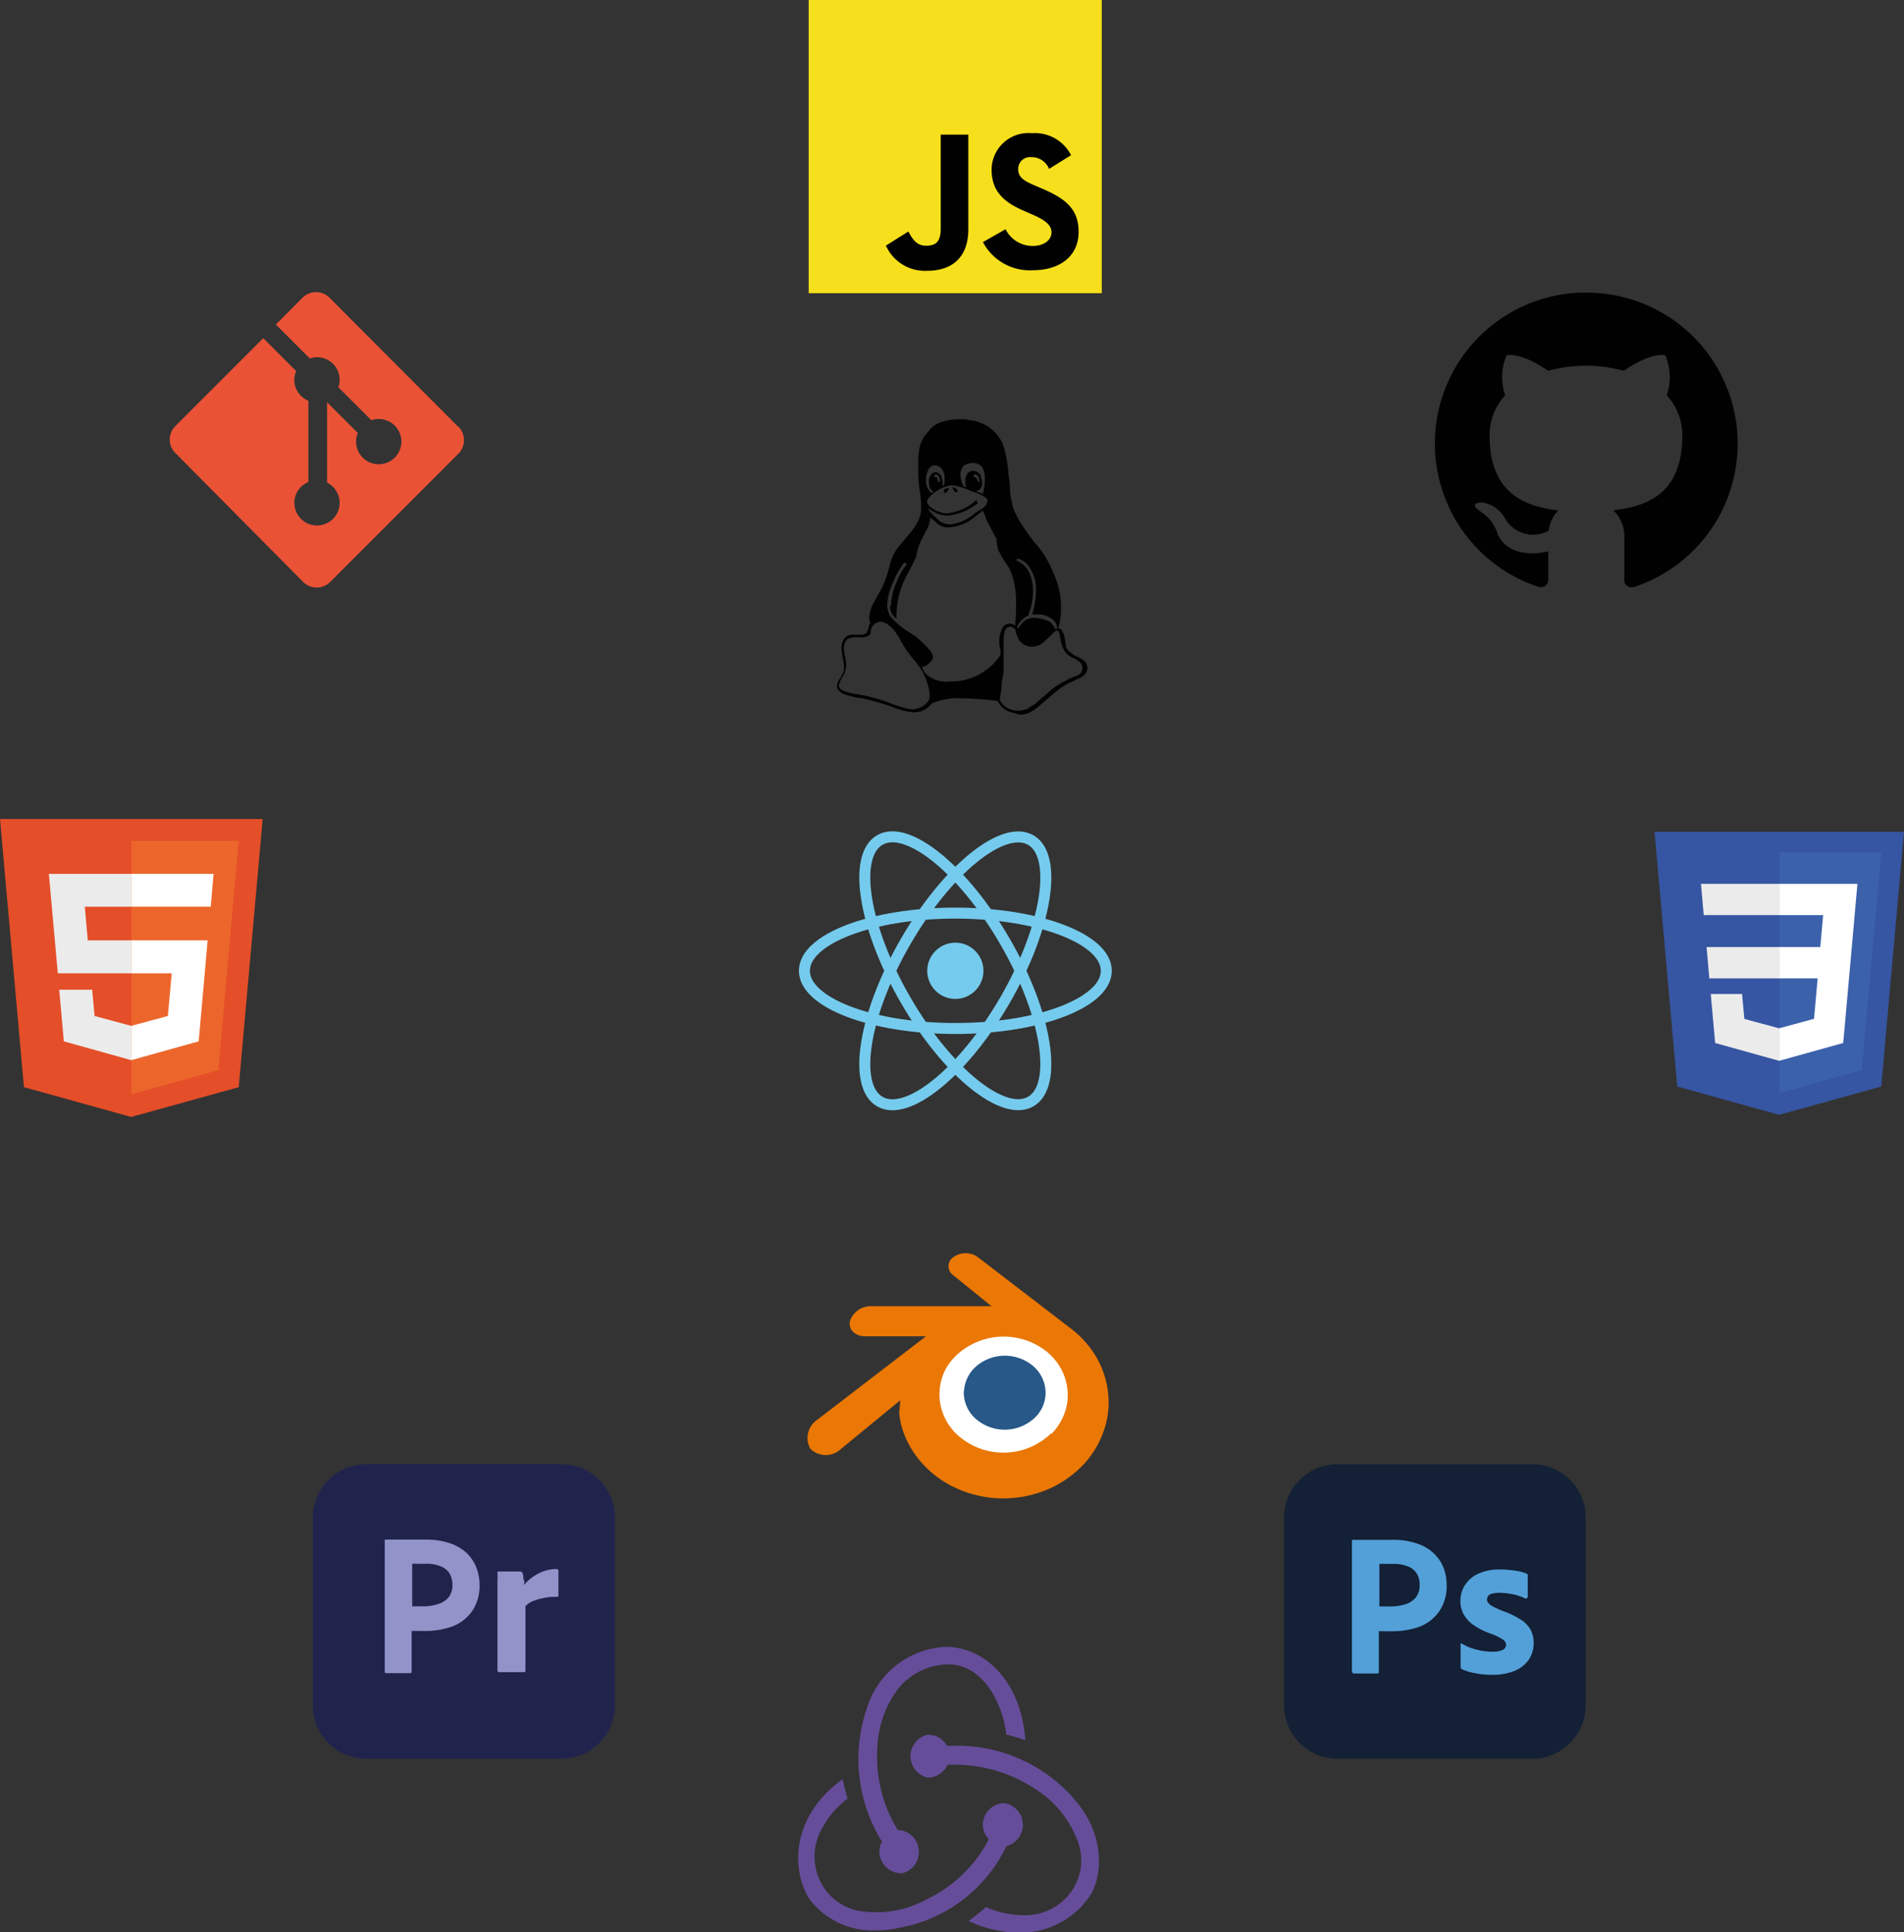 <svg id="Camada_1" data-name="Camada 1" xmlns="http://www.w3.org/2000/svg" viewBox="0 0 173.31 175.83"><rect x="0" y="0" width="173.31" height="175.83" fill="#333333" stroke="none"/><defs><style>.cls-1{fill:#132035;}.cls-2{fill:#53a0d8;}.cls-3{fill:#20244d;}.cls-4{fill:#9294c9;}.cls-5{fill:#3655a2;}.cls-6{fill:#3c61ab;}.cls-7{fill:#ebebeb;}.cls-8{fill:#fff;}.cls-9{fill:#e44e28;}.cls-10{fill:#ec662b;}.cls-11{fill:#ea5235;}.cls-12{fill:#010101;}.cls-13{fill:#275888;}.cls-14{fill:#eb7704;}.cls-15{fill:#75cbed;}.cls-16,.cls-17{fill:none;stroke:#75cbed;}.cls-18{fill:#664d9a;}.cls-19{fill:#f6df1c;}</style></defs><g id="Layer_2" data-name="Layer 2"><g id="Surfaces"><g id="Photo_Surface" data-name="Photo Surface"><g id="Outline_no_shadow" data-name="Outline no shadow"><path class="cls-1" d="M123.28,133.38H141a4.86,4.86,0,0,1,4.87,4.87v17.06a4.87,4.87,0,0,1-4.87,4.87H123.28a4.86,4.86,0,0,1-4.87-4.87V138.25A4.86,4.86,0,0,1,123.28,133.38Z" transform="translate(-1.53 -0.14)"/></g></g></g><g id="Outlined_Mnemonics_Logos" data-name="Outlined Mnemonics Logos"><g id="Ps"><path class="cls-2" d="M124.59,152.17V140.39c0-.08,0-.13.12-.13h.64l.87,0,1,0h1a6.73,6.73,0,0,1,2.36.36,3.92,3.92,0,0,1,1.53.94,3.64,3.64,0,0,1,.84,1.3,4.45,4.45,0,0,1,.26,1.49,4.07,4.07,0,0,1-.69,2.44,3.94,3.94,0,0,1-1.84,1.4,7.59,7.59,0,0,1-2.58.39h-.57a3.19,3.19,0,0,0-.49,0v3.68a.15.15,0,0,1-.13.16h-2.22C124.64,152.32,124.59,152.28,124.59,152.17Zm2.5-9.7v3.85l.45,0h.6a4.49,4.49,0,0,0,1.32-.2,2,2,0,0,0,.94-.61,1.79,1.79,0,0,0,.35-1.18,1.83,1.83,0,0,0-.26-1,1.6,1.6,0,0,0-.8-.65,3.4,3.4,0,0,0-1.35-.23h-.78a3,3,0,0,0-.47,0Z" transform="translate(-1.53 -0.14)"/><path class="cls-2" d="M140.4,145.62a4.24,4.24,0,0,0-1.1-.39,6.21,6.21,0,0,0-1.28-.15,2.66,2.66,0,0,0-.69.08.65.65,0,0,0-.36.23.69.69,0,0,0-.09.31.52.52,0,0,0,.12.3,1.34,1.34,0,0,0,.39.31c.26.14.53.26.81.38a8.1,8.1,0,0,1,1.76.83,2.67,2.67,0,0,1,.91.95,2.54,2.54,0,0,1,.26,1.18,2.69,2.69,0,0,1-.45,1.53,2.92,2.92,0,0,1-1.28,1,5.26,5.26,0,0,1-2.07.36,7.43,7.43,0,0,1-1.56-.15,4.8,4.8,0,0,1-1.17-.36.22.22,0,0,1-.12-.22v-2a.15.15,0,0,1,0-.11.11.11,0,0,1,.11,0,4.75,4.75,0,0,0,1.42.57,5.49,5.49,0,0,0,1.35.17,2.26,2.26,0,0,0,.95-.16.54.54,0,0,0,.31-.48.6.6,0,0,0-.28-.46,4.82,4.82,0,0,0-1.12-.54,7.15,7.15,0,0,1-1.63-.83,3,3,0,0,1-.87-1,2.53,2.53,0,0,1-.26-1.17,2.69,2.69,0,0,1,.39-1.38,2.86,2.86,0,0,1,1.2-1.06,4.53,4.53,0,0,1,2-.4,9.7,9.7,0,0,1,1.42.11,3.64,3.64,0,0,1,1,.26.2.2,0,0,1,.12.1.68.68,0,0,1,0,.14v1.87a.13.13,0,0,1-.06.11A.32.32,0,0,1,140.4,145.62Z" transform="translate(-1.53 -0.14)"/></g></g></g><g id="vlpa"><g id="vlpb"><g id="vlpc"><g id="vlpd"><path class="cls-3" d="M34.89,133.38H52.64a4.86,4.86,0,0,1,4.87,4.87v17.06a4.87,4.87,0,0,1-4.87,4.87H34.89A4.87,4.87,0,0,1,30,155.31V138.25A4.86,4.86,0,0,1,34.89,133.38Z" transform="translate(-1.53 -0.14)"/></g></g></g><g id="vlpe"><g id="vlpf"><path class="cls-4" d="M36.55,152.16v-11.8c0-.08,0-.12.11-.12h.64l.88,0,1,0h1a6.75,6.75,0,0,1,2.36.35,4.21,4.21,0,0,1,1.54.94,3.75,3.75,0,0,1,.83,1.31,4.18,4.18,0,0,1,.27,1.49,4.09,4.09,0,0,1-.69,2.44,3.91,3.91,0,0,1-1.84,1.39,7.36,7.36,0,0,1-2.58.39H39v3.68a.13.13,0,0,1-.12.16H36.69c-.1,0-.14-.05-.14-.15Zm2.5-9.7v3.85l.44,0h.61a4.24,4.24,0,0,0,1.32-.21,2.06,2.06,0,0,0,.94-.6,1.79,1.79,0,0,0,.35-1.18,1.92,1.92,0,0,0-.26-1,1.64,1.64,0,0,0-.8-.65,3.31,3.31,0,0,0-1.36-.23h-.77a3,3,0,0,0-.47,0Z" transform="translate(-1.53 -0.14)"/><path class="cls-4" d="M46.86,143.14h2a.25.25,0,0,1,.24.18.88.88,0,0,1,.07.29c0,.11,0,.24.06.35s0,.26,0,.41a4.19,4.19,0,0,1,1.23-1,3.5,3.5,0,0,1,1.74-.45.15.15,0,0,1,.16.13v2.28c0,.09-.06.12-.19.12a4.63,4.63,0,0,0-1.23.12,4.57,4.57,0,0,0-1,.31,1.83,1.83,0,0,0-.58.42v5.84c0,.12,0,.16-.15.16H47a.16.16,0,0,1-.19-.14v-6.39c0-.27,0-.56,0-.86s0-.59,0-.89a7,7,0,0,0,0-.78.1.1,0,0,1,.08-.12s0,0,0,0Z" transform="translate(-1.53 -0.14)"/></g></g></g><g id="g3013"><polygon id="polygon2989" class="cls-5" points="161.94 101.45 152.67 98.87 150.6 75.69 173.31 75.69 171.24 98.87 161.94 101.45"/><polygon id="polygon2991" class="cls-6" points="169.47 97.39 171.24 77.58 161.96 77.58 161.96 99.47 169.47 97.39"/><polygon id="polygon2993" class="cls-7" points="155.34 86.18 155.59 89.03 161.96 89.03 161.96 86.18 155.34 86.18"/><polygon id="polygon2995" class="cls-7" points="154.83 80.43 155.08 83.27 161.96 83.27 161.96 80.43 161.95 80.43 154.83 80.43"/><polygon id="polygon2997" class="cls-7" points="161.96 93.57 161.94 93.57 158.78 92.72 158.57 90.45 157.03 90.45 155.72 90.45 156.12 94.91 161.94 96.53 161.96 96.52 161.96 93.57"/><polygon id="polygon3005" class="cls-8" points="168.56 86.18 169.07 80.43 161.95 80.43 161.95 83.27 165.95 83.27 165.69 86.18 161.95 86.18 161.95 89.03 165.45 89.03 165.12 92.71 161.95 93.57 161.95 96.53 167.77 94.91 167.82 94.43 168.49 86.95 168.56 86.18"/></g><g id="g3054"><polygon id="polygon3028" class="cls-9" points="23.91 74.53 21.73 98.93 11.94 101.64 2.18 98.93 0 74.53 23.91 74.53"/><polygon id="polygon3030" class="cls-10" points="11.96 99.57 19.87 97.38 21.73 76.52 11.96 76.52 11.96 99.57"/><polygon id="polygon3032" class="cls-7" points="7.72 82.51 11.96 82.51 11.96 79.52 11.95 79.52 4.45 79.52 4.52 80.32 5.26 88.57 11.96 88.57 11.96 85.57 7.99 85.57 7.72 82.51"/><polygon id="polygon3034" class="cls-7" points="8.39 90.06 6.78 90.06 5.39 90.06 5.81 94.76 11.94 96.47 11.96 96.46 11.96 93.35 11.94 93.35 8.61 92.45 8.39 90.06"/><polygon id="polygon3044" class="cls-8" points="11.95 88.57 15.63 88.57 15.28 92.45 11.95 93.35 11.95 96.47 18.08 94.76 18.13 94.26 18.83 86.38 18.9 85.57 18.1 85.57 11.95 85.57 11.95 88.57"/><polygon id="polygon3046" class="cls-8" points="11.95 82.5 11.95 82.51 19.17 82.51 19.17 82.51 19.18 82.51 19.24 81.84 19.37 80.32 19.44 79.52 11.95 79.52 11.95 81.37 11.95 82.5"/></g><path class="cls-11" d="M43.26,39,31.52,27.23a1.73,1.73,0,0,0-2.45,0l-2.43,2.44,3.09,3.09a2.05,2.05,0,0,1,2.6,2.62l3,3a2.06,2.06,0,1,1-1.23,1.16L31.3,36.74v7.31a2.25,2.25,0,0,1,.54.39,2.06,2.06,0,1,1-2.91,0A2.46,2.46,0,0,1,29.6,44V36.61a2.08,2.08,0,0,1-.67-.45,2,2,0,0,1-.44-2.25l-3-3-8,8a1.73,1.73,0,0,0,0,2.45L29.13,53.1a1.74,1.74,0,0,0,2.45,0L43.26,41.42a1.74,1.74,0,0,0,0-2.45" transform="translate(-1.53 -0.14)"/><path class="cls-12" d="M145.89,26.76a13.74,13.74,0,0,0-4.34,26.78c.68.13.91-.3.91-.66V50.32c-3.83.83-4.62-1.62-4.62-1.62a3.64,3.64,0,0,0-1.53-2c-1.24-.85.1-.84.1-.84a2.88,2.88,0,0,1,2.1,1.42,2.93,2.93,0,0,0,4,1.14,2.92,2.92,0,0,1,.87-1.83c-3-.35-6.26-1.53-6.26-6.79a5.3,5.3,0,0,1,1.42-3.69,5,5,0,0,1,.13-3.64s1.16-.37,3.78,1.41a13.09,13.09,0,0,1,6.88,0c2.62-1.78,3.78-1.41,3.78-1.41a5,5,0,0,1,.13,3.64,5.32,5.32,0,0,1,1.42,3.69c0,5.27-3.22,6.43-6.28,6.77a3.28,3.28,0,0,1,1,2.55v3.77c0,.36.21.79.91.66a13.74,13.74,0,0,0-4.35-26.78Z" transform="translate(-1.53 -0.14)"/><path class="cls-12" d="M88.7,44.84a.09.09,0,0,1-.09.09h-.09c-.09,0-.09-.09-.18-.18a.31.31,0,0,1-.09-.18c0-.08,0-.08.09-.08l.18.08c.09.09.18.18.18.27M87.1,44c0-.44-.18-.71-.44-.71a.09.09,0,0,1-.09.09v.18h.26c0,.18.09.27.09.44h.18m3.11-.44c.17,0,.26.18.35.44h.18a.31.31,0,0,1-.09-.26.33.33,0,0,0-.09-.27c-.09-.09-.18-.18-.27-.18a.27.27,0,0,1-.17.09c0,.09.09.09.09.18m-2.67,1.42c-.09,0-.09,0-.09-.09a.33.33,0,0,1,.09-.27.42.42,0,0,0,.27-.08.08.08,0,0,1,.09.08c0,.09-.09.18-.27.36h-.09m-1-.09c-.36-.18-.45-.44-.45-.89a.75.75,0,0,1,.18-.62.48.48,0,0,1,.44-.26c.18,0,.27.08.45.26a2.57,2.57,0,0,1,.18.8v.18h.08v-.09c.09,0,.09-.18.09-.53a1.36,1.36,0,0,0-.17-.8.8.8,0,0,0-.71-.45.65.65,0,0,0-.62.45A2,2,0,0,0,85.82,44,1.48,1.48,0,0,0,86.3,45c.09-.09.18-.09.27-.18M97.66,57.35c.09,0,.09,0,.09-.11a1,1,0,0,0-.36-.69,2.18,2.18,0,0,0-1.24-.5H96l-.17,0-.36,0a7,7,0,0,0,.36-2.2,3.47,3.47,0,0,0-.54-2,1.76,1.76,0,0,0-1.15-.88c-.09.08-.09.08-.09.17a2.24,2.24,0,0,1,1.15,1.07,4.16,4.16,0,0,1,.36,1.77,6.31,6.31,0,0,1-.44,2.18,2,2,0,0,0-1,1c0,.08,0,.13.09.13a1.06,1.06,0,0,0,.18-.23c.17-.16.26-.31.44-.46a1.33,1.33,0,0,1,.71-.23,2.87,2.87,0,0,1,1.15.19,1,1,0,0,1,.62.38c.09.13.18.26.27.37a.2.2,0,0,0,.09.17M89.5,44.49a.67.67,0,0,1-.09-.45,1.25,1.25,0,0,1,.17-.8.8.8,0,0,1,.54-.26.9.9,0,0,1,.62.35,2.12,2.12,0,0,1,.18.71.71.71,0,0,1-.54.8.31.31,0,0,0,.18.09c.18,0,.27.09.44.18a7.91,7.91,0,0,0,.18-1.33,2.1,2.1,0,0,0-.26-1.16,1.17,1.17,0,0,0-.89-.35,1.49,1.49,0,0,0-.8.26,1.19,1.19,0,0,0-.27.71,2.45,2.45,0,0,0,.27,1.16c.09,0,.18.09.27.09m1.06,1.41a5.19,5.19,0,0,1-2.75,1.16A2.82,2.82,0,0,1,86,46.35a1.59,1.59,0,0,0,.26.44l.53.53a1.75,1.75,0,0,0,1.25.54,4.22,4.22,0,0,0,2.21-1l.8-.53a.91.91,0,0,0,.36-.62c0-.09,0-.18-.09-.18-.09-.18-.53-.44-1.42-.71a5.28,5.28,0,0,0-1.78-.53,3.39,3.39,0,0,0-1.33.53c-.53.35-.88.71-.88,1.06a1,1,0,0,1,.17.27,2.62,2.62,0,0,0,1.6.71,4.76,4.76,0,0,0,2.75-1.24v.18a.08.08,0,0,1,.09.08m2,17.93a1.84,1.84,0,0,0,1.69,1,1.67,1.67,0,0,0,.53-.08,1.06,1.06,0,0,0,.44-.17l.27-.19c.18-.06.18-.11.27-.15l1.5-1.31a5.89,5.89,0,0,1,1.16-.74,6.39,6.39,0,0,1,.89-.44,1.52,1.52,0,0,0,.62-.32.89.89,0,0,0,.17-.51.8.8,0,0,0-.35-.6,1.92,1.92,0,0,0-.53-.3,1.88,1.88,0,0,1-.62-.44,2.37,2.37,0,0,1-.45-1l-.09-.51a2.84,2.84,0,0,0-.17-.52s0,0-.09,0a.5.5,0,0,0-.36.23c-.18.15-.35.32-.53.49s-.36.34-.53.49a1.65,1.65,0,0,1-.71.23,1.4,1.4,0,0,1-1.33-.57,3.32,3.32,0,0,1-.36-1c-.18-.15-.27-.23-.44-.23-.45,0-.62.46-.62,1.39v2.76a2.82,2.82,0,0,0-.09.54,3,3,0,0,0-.09.94l-.18,1v0m-12.87-.47a14.62,14.62,0,0,1,2.85.77,9.47,9.47,0,0,0,2,.59,1.92,1.92,0,0,0,1.56-.8,1.31,1.31,0,0,0,.09-.61,5.67,5.67,0,0,0-1.51-3.18l-.61-.81c-.12-.17-.27-.43-.47-.77a5.28,5.28,0,0,0-.49-.8,2.14,2.14,0,0,0-.54-.61,1.72,1.72,0,0,0-.79-.41,1.17,1.17,0,0,0-.75.36,1.07,1.07,0,0,0-.21.55.51.51,0,0,1-.17.37,1.54,1.54,0,0,1-.45.15h-.48a2.19,2.19,0,0,0-1,.15,1.25,1.25,0,0,0-.34.86,3.46,3.46,0,0,0,.11.72,3.84,3.84,0,0,1,.1.78,2,2,0,0,1-.33,1.09,1.94,1.94,0,0,0-.33.87q.14.51,1.74.72m3-8.06a5.53,5.53,0,0,1,.49-2.09,5.74,5.74,0,0,1,.95-1.68c0-.09-.06-.09-.14-.09l-.08-.09a7,7,0,0,0-1,1.77,5.32,5.32,0,0,0-.56,2.08,2,2,0,0,0,.27,1.05,6.56,6.56,0,0,0,1.41,1.26l.94.61c1,.87,1.54,1.47,1.54,1.83a.72.72,0,0,1-.36.57.8.8,0,0,1-.62.32s0,0,0,.07.08.18.27.53a2.74,2.74,0,0,0,2.24.75,5.38,5.38,0,0,0,4.61-2.39,1.78,1.78,0,0,0-.09-.84v-.33a2.46,2.46,0,0,1,.27-1.29.71.71,0,0,1,.62-.42.84.84,0,0,1,.53.2,13.31,13.31,0,0,0,.09-1.81,7.58,7.58,0,0,0-.18-2.1,4.71,4.71,0,0,0-.44-1.33l-.53-.8c-.18-.26-.27-.53-.45-.79a4.28,4.28,0,0,1-.17-1.07c-.27-.44-.45-.89-.71-1.33s-.36-.89-.54-1.24l-.79.62a4,4,0,0,1-2.22.89,1.44,1.44,0,0,1-1.25-.45l-.53-.44a2.39,2.39,0,0,1-.26,1l-.56,1.07a5.62,5.62,0,0,0-.41,1.24,2,2,0,0,1-.08.36l-.67,1.33a7.81,7.81,0,0,0-1.08,3.58,4.46,4.46,0,0,0,0,.63,1.32,1.32,0,0,1-.59-1.15M89,63.68a6.09,6.09,0,0,0-2.66.47v0a2,2,0,0,1-1.63.81,6.68,6.68,0,0,1-2-.51,23.27,23.27,0,0,0-2.48-.72l-.49-.09c-.24,0-.48-.08-.68-.13a5.2,5.2,0,0,1-.63-.18A1.55,1.55,0,0,1,77.9,63a.51.51,0,0,1-.18-.38,1.29,1.29,0,0,1,.09-.45,1.75,1.75,0,0,1,.18-.29,2.52,2.52,0,0,0,.15-.27,1.15,1.15,0,0,0,.12-.25,1,1,0,0,0,.09-.26,1.27,1.27,0,0,0,0-.26c0-.09,0-.36-.11-.83a8.45,8.45,0,0,1-.11-.88,1.32,1.32,0,0,1,.29-.92A.8.8,0,0,1,79,57.9h1a.84.84,0,0,0,.39-.15c.07-.14.12-.26.16-.36a2,2,0,0,1,.08-.22.75.75,0,0,1,0-.16,1.05,1.05,0,0,1,.14-.2.54.54,0,0,1-.11-.35.86.86,0,0,1,0-.24,3.19,3.19,0,0,1,.47-1.36l.31-.56a11.06,11.06,0,0,0,.6-1.19,11.87,11.87,0,0,0,.49-1.6,4.3,4.3,0,0,1,1-1.86l.66-.8a6,6,0,0,0,.93-1.33,2.86,2.86,0,0,0,.26-1.15c0-.18,0-.71-.14-1.6s-.13-1.78-.13-2.57a5.46,5.46,0,0,1,.17-1.51A2.91,2.91,0,0,1,86,39.45a2.34,2.34,0,0,1,1.15-.89A5.79,5.79,0,0,1,89,38.29a2.4,2.4,0,0,1,.8.09,3.07,3.07,0,0,1,1.07.27,3.35,3.35,0,0,1,1,.62,3.91,3.91,0,0,1,.89,1.15,8.57,8.57,0,0,1,.44,1.78c.09.44.09.88.18,1.5s.09.89.09,1.16.09.62.18,1.06a3.15,3.15,0,0,0,.35,1A7.29,7.29,0,0,0,94.63,48c.27.45.62.89,1,1.42a8.87,8.87,0,0,1,1.77,2.84,7.38,7.38,0,0,1,.71,3.28,6,6,0,0,1-.26,1.78.37.37,0,0,1,.35.2,2.43,2.43,0,0,1,.27.8l.09.66a1.05,1.05,0,0,0,.44.54,2.14,2.14,0,0,0,.62.4,2.67,2.67,0,0,1,.62.37.8.8,0,0,1,.27.56.87.87,0,0,1-.27.69,1.39,1.39,0,0,1-.62.38l-1.06.51a9.45,9.45,0,0,0-1.33,1l-.89.76a5.11,5.11,0,0,1-1,.74,1.91,1.91,0,0,1-1,.24L93.75,65a2,2,0,0,1-1.42-1.08A31.14,31.14,0,0,0,89,63.68" transform="translate(-1.53 -0.14)"/><path class="cls-8" d="M85.77,126.55a6.31,6.31,0,0,1,2.29-4.48,7.78,7.78,0,0,1,9.88,0,6.15,6.15,0,0,1,.36,9.28,7.77,7.77,0,0,1-10.6,0,6.2,6.2,0,0,1-1.93-4.8Z" transform="translate(-1.53 -0.14)"/><path class="cls-13" d="M89.28,126.71a3.23,3.23,0,0,1,1.18-2.3,4,4,0,0,1,5.07,0,3.25,3.25,0,0,1,1.17,2.3,3.13,3.13,0,0,1-1,2.46,4,4,0,0,1-5.44,0,3.2,3.2,0,0,1-1-2.46Z" transform="translate(-1.53 -0.14)"/><path class="cls-14" d="M83.37,128.56a7,7,0,0,0,.29,1.6,8.55,8.55,0,0,0,1.83,3.16,9.33,9.33,0,0,0,3.19,2.29,10.29,10.29,0,0,0,4.19.88,10.43,10.43,0,0,0,4.19-.89,9.63,9.63,0,0,0,3.19-2.3,8.51,8.51,0,0,0,1.82-3.17,7.73,7.73,0,0,0,.35-1.76,8.64,8.64,0,0,0-.06-1.76,8.25,8.25,0,0,0-1.16-3.18,9.07,9.07,0,0,0-2.12-2.34h0l-8.59-6.59,0,0a1.92,1.92,0,0,0-2.13,0,1,1,0,0,0-.14,1.62h0L91.78,119H80.85a2,2,0,0,0-1.95,1.34c-.17.76.44,1.39,1.38,1.4h5.53l-9.87,7.58,0,0a2,2,0,0,0-.65,2.65,2,2,0,0,0,2.81,0l5.38-4.41s-.07.6-.07,1Zm13.85,2a6.24,6.24,0,0,1-8.7,0,5.07,5.07,0,0,1-1.18-1.86,4.84,4.84,0,0,1-.28-2.07,4.93,4.93,0,0,1,.6-2A5.32,5.32,0,0,1,89,123.11a6.3,6.3,0,0,1,7.78,0,5.32,5.32,0,0,1,1.32,1.57,4.88,4.88,0,0,1,.6,2,4.76,4.76,0,0,1-.28,2.08,5.24,5.24,0,0,1-1.18,1.86Z" transform="translate(-1.53 -0.14)"/><circle class="cls-15" cx="86.96" cy="88.34" r="2.56"/><ellipse class="cls-16" cx="86.96" cy="88.34" rx="13.74" ry="5.25"/><ellipse class="cls-17" cx="88.48" cy="88.48" rx="5.25" ry="13.74" transform="translate(-33.91 55.95) rotate(-30)"/><ellipse class="cls-17" cx="88.48" cy="88.48" rx="13.74" ry="5.25" transform="translate(-33.91 120.73) rotate(-60)"/><path class="cls-18" d="M93.15,168.13a2,2,0,0,0-.21-3.91h-.07a2,2,0,0,0-1.88,2,2,2,0,0,0,.55,1.29A12.45,12.45,0,0,1,85.83,173a9.49,9.49,0,0,1-5.68,1.08A4.86,4.86,0,0,1,76.59,172a5.13,5.13,0,0,1-.28-5.4,8.29,8.29,0,0,1,2.37-2.79c-.13-.45-.34-1.22-.45-1.78-5,3.66-4.53,8.61-3,10.95a7.23,7.23,0,0,0,6.07,2.82,8.77,8.77,0,0,0,2.09-.24,13.4,13.4,0,0,0,9.76-7.46Zm6.13-4.32a14.12,14.12,0,0,0-11-4.81h-.56A1.9,1.9,0,0,0,86,158h-.07a2,2,0,0,0,.07,3.9h.07a2,2,0,0,0,1.71-1.18h.63a13.32,13.32,0,0,1,7.42,2.26,9.36,9.36,0,0,1,3.7,4.47,4.86,4.86,0,0,1-.07,4.11,5.13,5.13,0,0,1-4.78,2.86,8.74,8.74,0,0,1-3.41-.74c-.39.35-1.08.91-1.57,1.26A10.71,10.71,0,0,0,94.19,176a7.57,7.57,0,0,0,6.76-3.69c1-2,1-5.51-1.67-8.47Zm-17.7,4.91a2,2,0,0,0,2,1.88h.07a2,2,0,0,0-.07-3.9h-.07a.66.66,0,0,0-.24,0A12.75,12.75,0,0,1,81.4,159a9.36,9.36,0,0,1,2.06-5.41,6.06,6.06,0,0,1,4.29-2c3.69-.07,5.26,4.53,5.36,6.38.46.1,1.22.35,1.75.52C94.44,152.9,91,150,87.61,150a7.88,7.88,0,0,0-7.18,5.61,14.24,14.24,0,0,0,1.39,12.13,1.56,1.56,0,0,0-.24,1Z" transform="translate(-1.53 -0.14)"/><rect class="cls-19" x="73.61" width="26.68" height="26.68"/><path class="cls-12" d="M93.06,21a2.75,2.75,0,0,0,2.48,1.52c1,0,1.7-.52,1.7-1.24s-.68-1.16-1.83-1.66l-.62-.27c-1.81-.77-3-1.74-3-3.78a3.35,3.35,0,0,1,3.67-3.31,3.69,3.69,0,0,1,3.56,2l-2,1.25a1.7,1.7,0,0,0-1.61-1.07,1.08,1.08,0,0,0-1.2,1.07c0,.75.46,1.06,1.54,1.52l.63.27c2.13.91,3.33,1.85,3.33,3.94,0,2.26-1.77,3.49-4.15,3.49A4.82,4.82,0,0,1,91,22.17Zm-8.85.21c.39.7.75,1.29,1.61,1.29s1.34-.32,1.34-1.57V12.39h2.51V21c0,2.6-1.52,3.78-3.74,3.78a3.89,3.89,0,0,1-3.76-2.29Z" transform="translate(-1.53 -0.14)"/></svg>